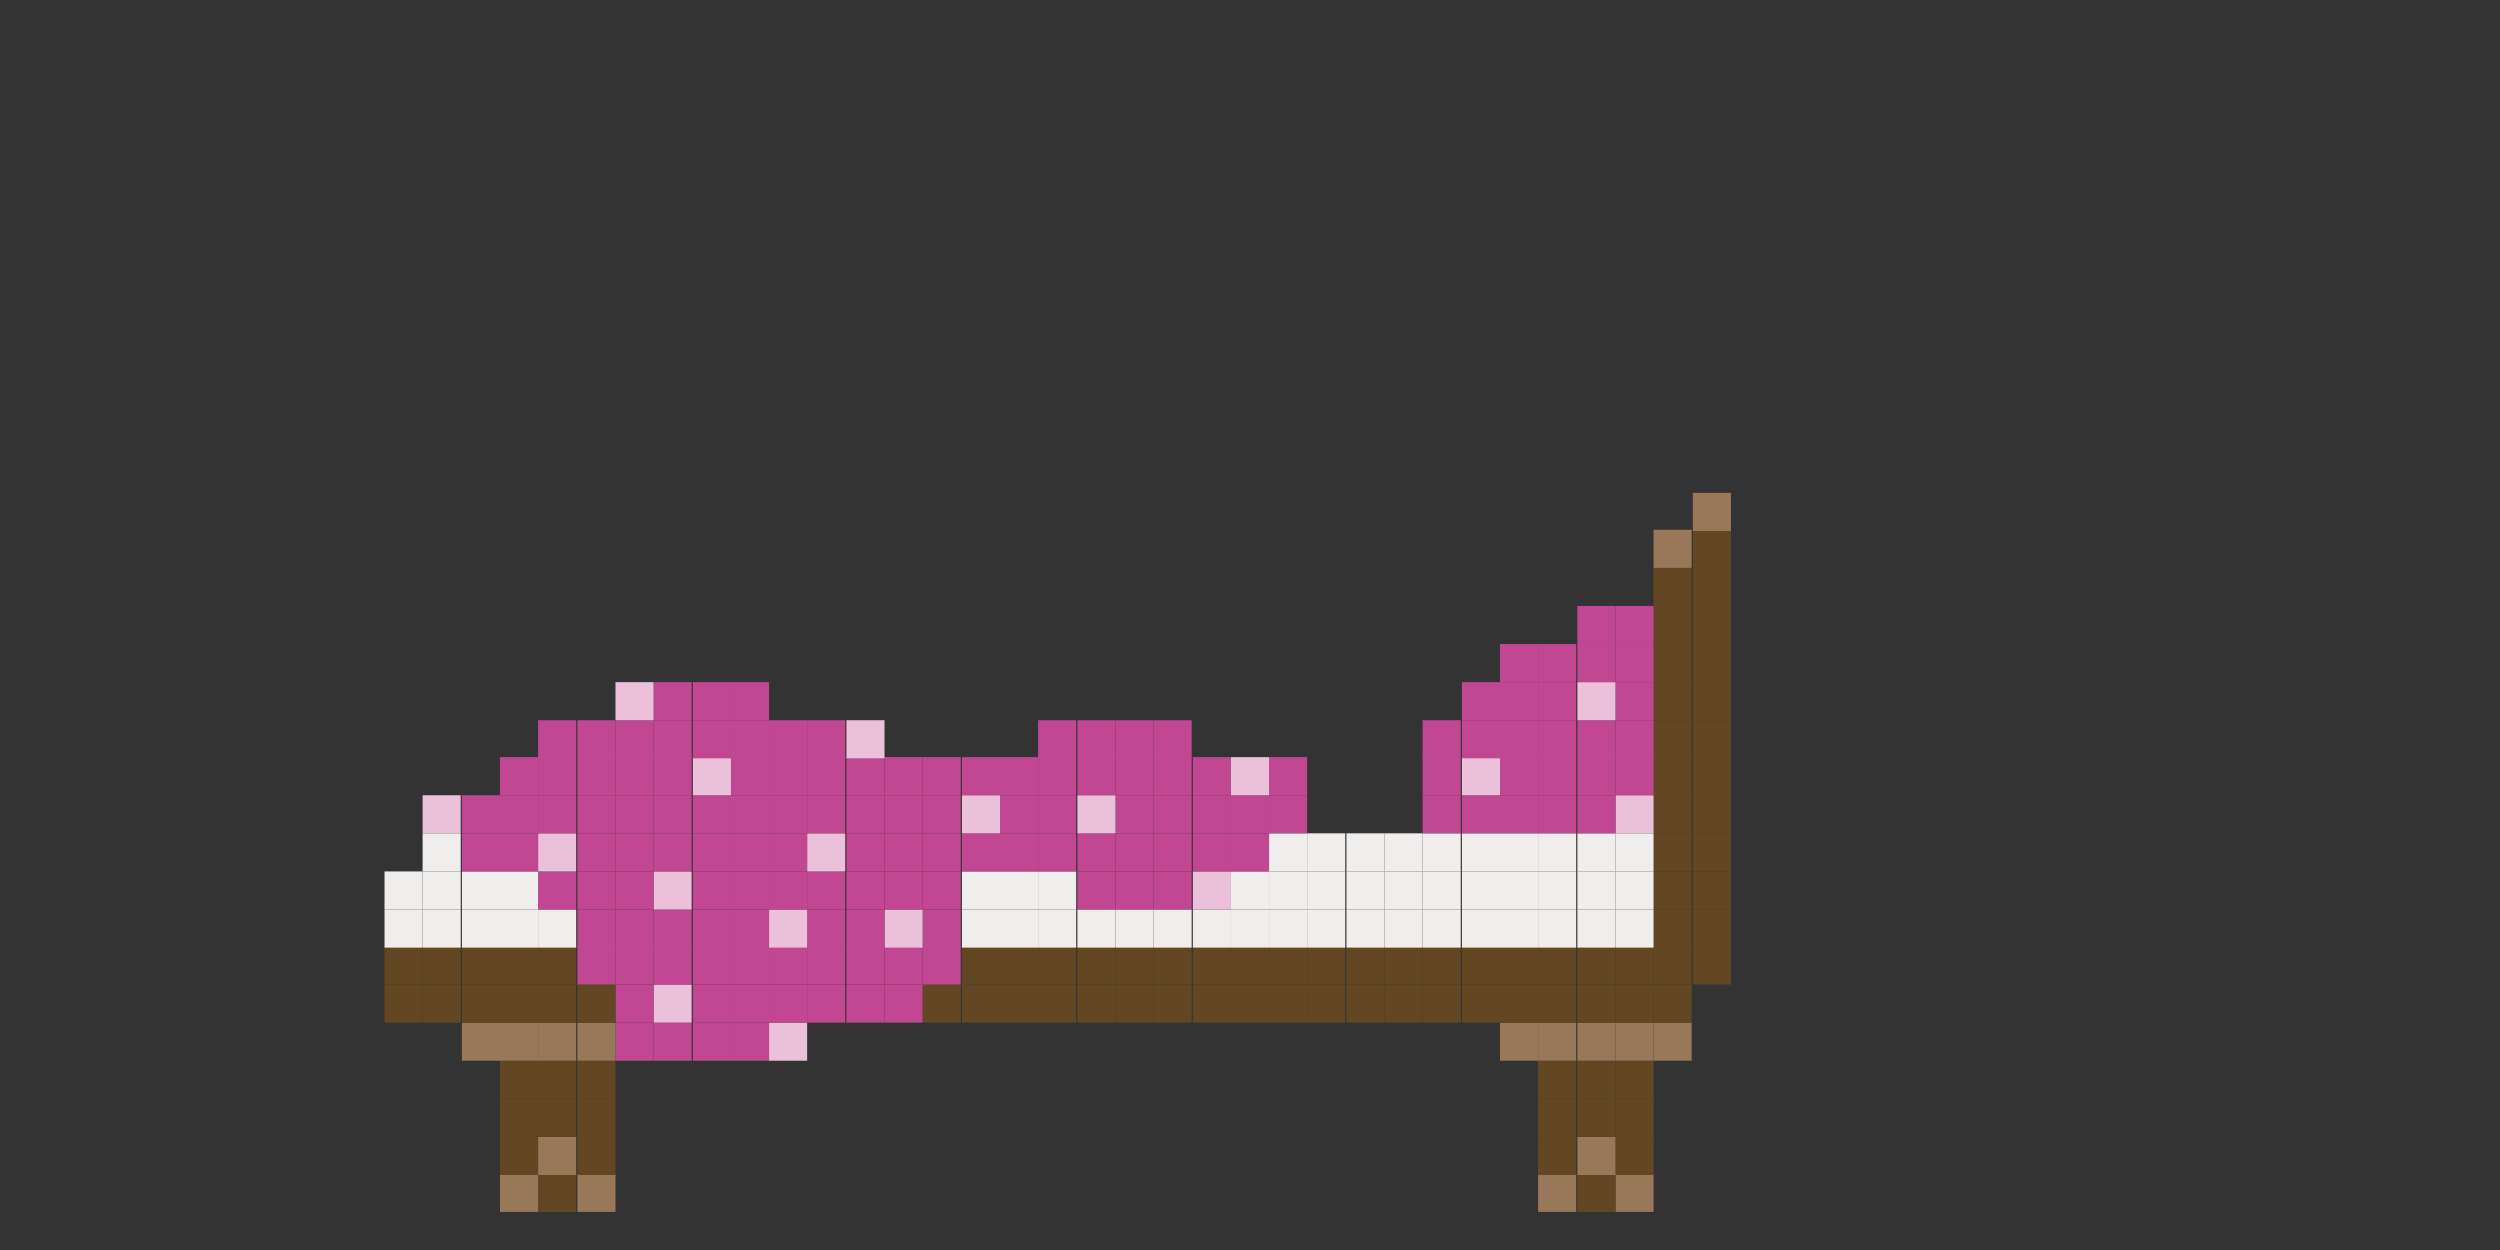 <?xml version="1.0" encoding="UTF-8"?>
<svg id="Ebene_1" data-name="Ebene 1" xmlns="http://www.w3.org/2000/svg" width="210" height="105" viewBox="0 0 210 105">
  <rect x="0" y="0" width="210" height="105" fill="#333333" stroke="none"/>
  <rect x="142.2" y="79.5" width="3.2" height="3.2" style="fill: #634723;"/>
  <rect x="142.2" y="76.4" width="3.2" height="3.2" style="fill: #634723;"/>
  <rect x="142.2" y="73.2" width="3.2" height="3.2" style="fill: #634723;"/>
  <rect x="142.2" y="70" width="3.2" height="3.2" style="fill: #634723;"/>
  <rect x="142.2" y="66.8" width="3.2" height="3.2" style="fill: #634723;"/>
  <rect x="142.2" y="63.6" width="3.2" height="3.2" style="fill: #634723;"/>
  <rect x="142.2" y="60.5" width="3.2" height="3.2" style="fill: #634723;"/>
  <rect x="142.2" y="57.3" width="3.2" height="3.2" style="fill: #634723;"/>
  <rect x="142.2" y="54.1" width="3.2" height="3.2" style="fill: #634723;"/>
  <rect x="142.2" y="50.9" width="3.2" height="3.2" style="fill: #634723;"/>
  <rect x="142.2" y="47.7" width="3.2" height="3.2" style="fill: #634723;"/>
  <rect x="142.2" y="44.5" width="3.2" height="3.2" style="fill: #634723;"/>
  <rect x="142.2" y="41.4" width="3.2" height="3.2" style="fill: #997759;"/>
  <rect x="138.9" y="85.9" width="3.2" height="3.2" style="fill: #997759;"/>
  <rect x="138.9" y="82.7" width="3.2" height="3.2" style="fill: #634723;"/>
  <rect x="138.9" y="79.5" width="3.2" height="3.2" style="fill: #634723;"/>
  <rect x="138.9" y="76.4" width="3.2" height="3.2" style="fill: #634723;"/>
  <rect x="138.9" y="73.2" width="3.2" height="3.2" style="fill: #634723;"/>
  <rect x="138.9" y="70" width="3.2" height="3.2" style="fill: #634723;"/>
  <rect x="138.9" y="66.8" width="3.2" height="3.2" style="fill: #634723;"/>
  <rect x="138.9" y="63.6" width="3.2" height="3.2" style="fill: #634723;"/>
  <rect x="138.9" y="60.5" width="3.2" height="3.2" style="fill: #634723;"/>
  <rect x="138.9" y="57.3" width="3.2" height="3.2" style="fill: #634723;"/>
  <rect x="138.9" y="54.1" width="3.2" height="3.2" style="fill: #634723;"/>
  <rect x="138.9" y="50.9" width="3.2" height="3.2" style="fill: #634723;"/>
  <rect x="138.9" y="47.7" width="3.2" height="3.2" style="fill: #634723;"/>
  <rect x="138.9" y="44.5" width="3.2" height="3.2" style="fill: #997759;"/>
  <rect x="135.7" y="98.6" width="3.2" height="3.2" style="fill: #997759;"/>
  <rect x="135.7" y="95.5" width="3.2" height="3.2" style="fill: #634723;"/>
  <rect x="135.7" y="92.3" width="3.2" height="3.2" style="fill: #634723;"/>
  <rect x="135.7" y="89.1" width="3.2" height="3.2" style="fill: #634723;"/>
  <rect x="135.7" y="85.9" width="3.2" height="3.2" style="fill: #997759;"/>
  <rect x="135.7" y="82.7" width="3.2" height="3.2" style="fill: #634723;"/>
  <rect x="135.7" y="79.5" width="3.2" height="3.2" style="fill: #634723;"/>
  <rect x="135.7" y="76.4" width="3.2" height="3.2" style="fill: #efeeed;"/>
  <rect x="135.7" y="73.2" width="3.2" height="3.2" style="fill: #efeeed;"/>
  <rect x="135.7" y="70" width="3.2" height="3.2" style="fill: #efeeed;"/>
  <rect x="135.7" y="66.8" width="3.2" height="3.2" style="fill: #eac0db;"/>
  <rect x="135.7" y="63.6" width="3.2" height="3.2" style="fill: #c24793;"/>
  <rect x="135.7" y="60.5" width="3.2" height="3.2" style="fill: #c24793;"/>
  <rect x="135.7" y="57.3" width="3.2" height="3.2" style="fill: #c24793;"/>
  <rect x="135.7" y="54.1" width="3.2" height="3.2" style="fill: #c24793;"/>
  <rect x="135.7" y="50.9" width="3.2" height="3.2" style="fill: #c24793;"/>
  <rect x="132.5" y="98.6" width="3.2" height="3.2" style="fill: #634723;"/>
  <rect x="132.5" y="95.5" width="3.2" height="3.2" style="fill: #997759;"/>
  <rect x="132.5" y="92.3" width="3.2" height="3.2" style="fill: #634723;"/>
  <rect x="132.5" y="89.1" width="3.2" height="3.2" style="fill: #634723;"/>
  <rect x="132.5" y="85.9" width="3.2" height="3.2" style="fill: #997759;"/>
  <rect x="132.5" y="82.7" width="3.2" height="3.2" style="fill: #634723;"/>
  <rect x="132.5" y="79.5" width="3.2" height="3.2" style="fill: #634723;"/>
  <rect x="132.5" y="76.4" width="3.2" height="3.2" style="fill: #efeeed;"/>
  <rect x="132.5" y="73.2" width="3.2" height="3.2" style="fill: #efeeed;"/>
  <rect x="132.5" y="70" width="3.2" height="3.2" style="fill: #efeeed;"/>
  <rect x="132.5" y="66.8" width="3.2" height="3.2" style="fill: #c24793;"/>
  <rect x="132.5" y="63.6" width="3.2" height="3.2" style="fill: #c24793;"/>
  <rect x="132.5" y="60.5" width="3.2" height="3.2" style="fill: #c24793;"/>
  <rect x="132.5" y="57.3" width="3.2" height="3.2" style="fill: #eac0db;"/>
  <rect x="132.5" y="54.1" width="3.2" height="3.2" style="fill: #c24793;"/>
  <rect x="132.5" y="50.9" width="3.2" height="3.2" style="fill: #c24793;"/>
  <rect x="129.2" y="98.6" width="3.2" height="3.2" style="fill: #997759;"/>
  <rect x="129.2" y="95.5" width="3.2" height="3.2" style="fill: #634723;"/>
  <rect x="129.2" y="92.3" width="3.2" height="3.2" style="fill: #634723;"/>
  <rect x="129.2" y="89.1" width="3.2" height="3.2" style="fill: #634723;"/>
  <rect x="129.2" y="85.9" width="3.2" height="3.2" style="fill: #997759;"/>
  <rect x="129.2" y="82.7" width="3.2" height="3.2" style="fill: #634723;"/>
  <rect x="129.2" y="79.5" width="3.2" height="3.2" style="fill: #634723;"/>
  <rect x="129.2" y="76.4" width="3.2" height="3.2" style="fill: #efeeed;"/>
  <rect x="129.2" y="73.2" width="3.2" height="3.2" style="fill: #efeeed;"/>
  <rect x="129.2" y="70" width="3.2" height="3.2" style="fill: #efeeed;"/>
  <rect x="129.2" y="66.8" width="3.2" height="3.2" style="fill: #c24793;"/>
  <rect x="129.2" y="63.6" width="3.2" height="3.2" style="fill: #c24793;"/>
  <rect x="129.2" y="60.5" width="3.2" height="3.2" style="fill: #c24793;"/>
  <rect x="129.2" y="57.3" width="3.2" height="3.2" style="fill: #c24793;"/>
  <rect x="129.2" y="54.1" width="3.2" height="3.2" style="fill: #c24793;"/>
  <rect x="126" y="85.9" width="3.2" height="3.2" style="fill: #997759;"/>
  <rect x="126" y="82.7" width="3.2" height="3.2" style="fill: #634723;"/>
  <rect x="126" y="79.5" width="3.2" height="3.2" style="fill: #634723;"/>
  <rect x="126" y="76.4" width="3.2" height="3.2" style="fill: #efeeed;"/>
  <rect x="126" y="73.2" width="3.2" height="3.2" style="fill: #efeeed;"/>
  <rect x="126" y="70" width="3.2" height="3.2" style="fill: #efeeed;"/>
  <rect x="126" y="66.8" width="3.2" height="3.2" style="fill: #c24793;"/>
  <rect x="126" y="63.6" width="3.2" height="3.2" style="fill: #c24793;"/>
  <rect x="126" y="60.5" width="3.2" height="3.2" style="fill: #c24793;"/>
  <rect x="126" y="57.3" width="3.2" height="3.2" style="fill: #c24793;"/>
  <rect x="126" y="54.1" width="3.2" height="3.2" style="fill: #c24793;"/>
  <rect x="122.8" y="82.7" width="3.2" height="3.2" style="fill: #634723;"/>
  <rect x="122.8" y="79.5" width="3.2" height="3.2" style="fill: #634723;"/>
  <rect x="122.8" y="76.4" width="3.2" height="3.2" style="fill: #efeeed;"/>
  <rect x="122.8" y="73.2" width="3.2" height="3.2" style="fill: #efeeed;"/>
  <rect x="122.8" y="70" width="3.2" height="3.2" style="fill: #efeeed;"/>
  <rect x="122.8" y="66.8" width="3.2" height="3.2" style="fill: #c24793;"/>
  <rect x="122.8" y="63.6" width="3.2" height="3.2" style="fill: #eac0db;"/>
  <rect x="122.8" y="60.5" width="3.2" height="3.2" style="fill: #c24793;"/>
  <rect x="122.8" y="57.3" width="3.2" height="3.2" style="fill: #c24793;"/>
  <rect x="119.5" y="82.7" width="3.2" height="3.2" style="fill: #634723;"/>
  <rect x="119.5" y="79.5" width="3.2" height="3.2" style="fill: #634723;"/>
  <rect x="119.5" y="76.4" width="3.2" height="3.2" style="fill: #efeeed;"/>
  <rect x="119.5" y="73.2" width="3.2" height="3.2" style="fill: #efeeed;"/>
  <rect x="119.5" y="70" width="3.2" height="3.2" style="fill: #efeeed;"/>
  <rect x="119.5" y="66.8" width="3.2" height="3.2" style="fill: #c24793;"/>
  <rect x="119.5" y="63.6" width="3.2" height="3.2" style="fill: #c24793;"/>
  <rect x="119.5" y="60.5" width="3.2" height="3.2" style="fill: #c24793;"/>
  <rect x="116.3" y="82.7" width="3.2" height="3.2" style="fill: #634723;"/>
  <rect x="116.3" y="79.5" width="3.2" height="3.2" style="fill: #634723;"/>
  <rect x="116.3" y="76.4" width="3.2" height="3.2" style="fill: #efeeed;"/>
  <rect x="116.3" y="73.2" width="3.2" height="3.2" style="fill: #efeeed;"/>
  <rect x="116.3" y="70" width="3.2" height="3.2" style="fill: #efeeed;"/>
  <rect x="113.1" y="82.7" width="3.2" height="3.2" style="fill: #634723;"/>
  <rect x="113.1" y="79.5" width="3.2" height="3.2" style="fill: #634723;"/>
  <rect x="113.1" y="76.4" width="3.2" height="3.2" style="fill: #efeeed;"/>
  <rect x="113.1" y="73.2" width="3.2" height="3.2" style="fill: #efeeed;"/>
  <rect x="113.1" y="70" width="3.2" height="3.2" style="fill: #efeeed;"/>
  <rect x="109.8" y="82.7" width="3.2" height="3.2" style="fill: #634723;"/>
  <rect x="109.8" y="79.5" width="3.2" height="3.2" style="fill: #634723;"/>
  <rect x="109.8" y="76.4" width="3.2" height="3.2" style="fill: #efeeed;"/>
  <rect x="109.8" y="73.2" width="3.2" height="3.2" style="fill: #efeeed;"/>
  <rect x="109.8" y="70" width="3.2" height="3.2" style="fill: #efeeed;"/>
  <rect x="106.6" y="82.7" width="3.2" height="3.2" style="fill: #634723;"/>
  <rect x="106.6" y="79.5" width="3.2" height="3.2" style="fill: #634723;"/>
  <rect x="106.6" y="76.4" width="3.2" height="3.2" style="fill: #efeeed;"/>
  <rect x="106.6" y="73.2" width="3.2" height="3.2" style="fill: #efeeed;"/>
  <rect x="106.6" y="70" width="3.2" height="3.2" style="fill: #efeeed;"/>
  <rect x="106.6" y="66.8" width="3.2" height="3.2" style="fill: #c24793;"/>
  <rect x="106.6" y="63.6" width="3.2" height="3.2" style="fill: #c24793;"/>
  <rect x="103.4" y="82.7" width="3.2" height="3.2" style="fill: #634723;"/>
  <rect x="103.4" y="79.5" width="3.2" height="3.2" style="fill: #634723;"/>
  <rect x="103.4" y="76.4" width="3.2" height="3.2" style="fill: #efeeed;"/>
  <rect x="103.4" y="73.2" width="3.2" height="3.2" style="fill: #efeeed;"/>
  <rect x="103.4" y="70" width="3.2" height="3.2" style="fill: #c24793;"/>
  <rect x="103.4" y="66.8" width="3.2" height="3.2" style="fill: #c24793;"/>
  <rect x="103.4" y="63.6" width="3.2" height="3.2" style="fill: #eac0db;"/>
  <rect x="100.2" y="82.7" width="3.2" height="3.2" style="fill: #634723;"/>
  <rect x="100.2" y="79.5" width="3.2" height="3.2" style="fill: #634723;"/>
  <rect x="100.2" y="76.4" width="3.2" height="3.2" style="fill: #efeeed;"/>
  <rect x="100.2" y="73.2" width="3.2" height="3.2" style="fill: #eac0db;"/>
  <rect x="100.2" y="70" width="3.2" height="3.2" style="fill: #c24793;"/>
  <rect x="100.2" y="66.8" width="3.2" height="3.2" style="fill: #c24793;"/>
  <rect x="100.2" y="63.6" width="3.2" height="3.2" style="fill: #c24793;"/>
  <rect x="96.9" y="82.7" width="3.2" height="3.2" style="fill: #634723;"/>
  <rect x="96.9" y="79.5" width="3.2" height="3.2" style="fill: #634723;"/>
  <rect x="96.9" y="76.4" width="3.2" height="3.2" style="fill: #efeeed;"/>
  <rect x="96.9" y="73.2" width="3.2" height="3.2" style="fill: #c24793;"/>
  <rect x="96.9" y="70" width="3.2" height="3.2" style="fill: #c24793;"/>
  <rect x="96.9" y="66.8" width="3.2" height="3.2" style="fill: #c24793;"/>
  <rect x="96.9" y="63.6" width="3.2" height="3.2" style="fill: #c24793;"/>
  <rect x="96.9" y="60.5" width="3.2" height="3.2" style="fill: #c24793;"/>
  <rect x="93.7" y="82.7" width="3.2" height="3.2" style="fill: #634723;"/>
  <rect x="93.7" y="79.5" width="3.2" height="3.2" style="fill: #634723;"/>
  <rect x="93.7" y="76.4" width="3.2" height="3.2" style="fill: #efeeed;"/>
  <rect x="93.7" y="73.2" width="3.2" height="3.2" style="fill: #c24793;"/>
  <rect x="93.7" y="70" width="3.2" height="3.2" style="fill: #c24793;"/>
  <rect x="93.7" y="66.8" width="3.2" height="3.2" style="fill: #c24793;"/>
  <rect x="93.7" y="63.6" width="3.2" height="3.2" style="fill: #c24793;"/>
  <rect x="93.7" y="60.5" width="3.2" height="3.2" style="fill: #c24793;"/>
  <rect x="90.5" y="82.7" width="3.2" height="3.2" style="fill: #634723;"/>
  <rect x="90.5" y="79.5" width="3.2" height="3.2" style="fill: #634723;"/>
  <rect x="90.5" y="76.4" width="3.2" height="3.2" style="fill: #efeeed;"/>
  <rect x="90.5" y="73.2" width="3.2" height="3.2" style="fill: #c24793;"/>
  <rect x="90.5" y="70" width="3.2" height="3.2" style="fill: #c24793;"/>
  <rect x="90.5" y="66.8" width="3.2" height="3.2" style="fill: #eac0db;"/>
  <rect x="90.5" y="63.6" width="3.2" height="3.2" style="fill: #c24793;"/>
  <rect x="90.5" y="60.5" width="3.2" height="3.2" style="fill: #c24793;"/>
  <rect x="87.2" y="82.7" width="3.2" height="3.2" style="fill: #634723;"/>
  <rect x="87.2" y="79.5" width="3.2" height="3.2" style="fill: #634723;"/>
  <rect x="87.2" y="76.4" width="3.2" height="3.2" style="fill: #efeeed;"/>
  <rect x="87.2" y="73.2" width="3.2" height="3.2" style="fill: #efeeed;"/>
  <rect x="87.2" y="70" width="3.2" height="3.2" style="fill: #c24793;"/>
  <rect x="87.2" y="66.8" width="3.2" height="3.2" style="fill: #c24793;"/>
  <rect x="87.2" y="63.6" width="3.2" height="3.2" style="fill: #c24793;"/>
  <rect x="87.2" y="60.5" width="3.2" height="3.2" style="fill: #c24793;"/>
  <rect x="84" y="82.7" width="3.2" height="3.2" style="fill: #634723;"/>
  <rect x="84" y="79.5" width="3.2" height="3.2" style="fill: #634723;"/>
  <rect x="84" y="76.4" width="3.2" height="3.2" style="fill: #efeeed;"/>
  <rect x="84" y="73.2" width="3.2" height="3.2" style="fill: #efeeed;"/>
  <rect x="84" y="70" width="3.2" height="3.2" style="fill: #c24793;"/>
  <rect x="84" y="66.8" width="3.2" height="3.2" style="fill: #c24793;"/>
  <rect x="84" y="63.6" width="3.2" height="3.2" style="fill: #c24793;"/>
  <rect x="80.8" y="82.7" width="3.2" height="3.2" style="fill: #634723;"/>
  <rect x="80.8" y="79.5" width="3.2" height="3.2" style="fill: #634723;"/>
  <rect x="80.8" y="76.4" width="3.2" height="3.2" style="fill: #efeeed;"/>
  <rect x="80.8" y="73.2" width="3.2" height="3.2" style="fill: #efeeed;"/>
  <rect x="80.8" y="70" width="3.2" height="3.2" style="fill: #c24793;"/>
  <rect x="80.8" y="66.8" width="3.2" height="3.2" style="fill: #eac0db;"/>
  <rect x="80.8" y="63.6" width="3.2" height="3.2" style="fill: #c24793;"/>
  <rect x="77.5" y="82.7" width="3.2" height="3.2" style="fill: #634723;"/>
  <rect x="77.5" y="79.5" width="3.2" height="3.2" style="fill: #c24793;"/>
  <rect x="77.5" y="76.4" width="3.2" height="3.2" style="fill: #c24793;"/>
  <rect x="77.5" y="73.2" width="3.2" height="3.2" style="fill: #c24793;"/>
  <rect x="77.5" y="70" width="3.2" height="3.2" style="fill: #c24793;"/>
  <rect x="77.5" y="66.8" width="3.2" height="3.2" style="fill: #c24793;"/>
  <rect x="77.5" y="63.6" width="3.2" height="3.2" style="fill: #c24793;"/>
  <rect x="74.3" y="82.7" width="3.2" height="3.2" style="fill: #c24793;"/>
  <rect x="74.3" y="79.5" width="3.2" height="3.2" style="fill: #c24793;"/>
  <rect x="74.3" y="76.4" width="3.2" height="3.2" style="fill: #eac0db;"/>
  <rect x="74.3" y="73.2" width="3.2" height="3.2" style="fill: #c24793;"/>
  <rect x="74.3" y="70" width="3.2" height="3.2" style="fill: #c24793;"/>
  <rect x="74.3" y="66.8" width="3.2" height="3.2" style="fill: #c24793;"/>
  <rect x="74.3" y="63.6" width="3.2" height="3.2" style="fill: #c24793;"/>
  <rect x="71.1" y="82.7" width="3.2" height="3.2" style="fill: #c24793;"/>
  <rect x="71.1" y="79.5" width="3.2" height="3.2" style="fill: #c24793;"/>
  <rect x="71.1" y="76.4" width="3.2" height="3.2" style="fill: #c24793;"/>
  <rect x="71.1" y="73.2" width="3.2" height="3.2" style="fill: #c24793;"/>
  <rect x="71.1" y="70" width="3.2" height="3.2" style="fill: #c24793;"/>
  <rect x="71.1" y="66.8" width="3.2" height="3.2" style="fill: #c24793;"/>
  <rect x="71.1" y="63.6" width="3.2" height="3.2" style="fill: #c24793;"/>
  <rect x="71.1" y="60.5" width="3.2" height="3.2" style="fill: #eac0db;"/>
  <rect x="67.8" y="82.7" width="3.2" height="3.2" style="fill: #c24793;"/>
  <rect x="67.8" y="79.5" width="3.2" height="3.2" style="fill: #c24793;"/>
  <rect x="67.8" y="76.4" width="3.2" height="3.2" style="fill: #c24793;"/>
  <rect x="67.8" y="73.2" width="3.2" height="3.2" style="fill: #c24793;"/>
  <rect x="67.8" y="70" width="3.2" height="3.2" style="fill: #eac0db;"/>
  <rect x="67.8" y="66.8" width="3.2" height="3.2" style="fill: #c24793;"/>
  <rect x="67.8" y="63.6" width="3.2" height="3.2" style="fill: #c24793;"/>
  <rect x="67.8" y="60.5" width="3.2" height="3.2" style="fill: #c24793;"/>
  <rect x="64.6" y="85.9" width="3.2" height="3.2" style="fill: #eac0db;"/>
  <rect x="64.6" y="82.7" width="3.2" height="3.2" style="fill: #c24793;"/>
  <rect x="64.6" y="79.5" width="3.2" height="3.2" style="fill: #c24793;"/>
  <rect x="64.6" y="76.4" width="3.2" height="3.2" style="fill: #eac0db;"/>
  <rect x="64.6" y="73.2" width="3.2" height="3.2" style="fill: #c24793;"/>
  <rect x="64.6" y="70" width="3.2" height="3.2" style="fill: #c24793;"/>
  <rect x="64.6" y="66.8" width="3.2" height="3.2" style="fill: #c24793;"/>
  <rect x="64.6" y="63.6" width="3.2" height="3.2" style="fill: #c24793;"/>
  <rect x="64.6" y="60.5" width="3.2" height="3.2" style="fill: #c24793;"/>
  <rect x="61.4" y="85.9" width="3.2" height="3.2" style="fill: #c24793;"/>
  <rect x="61.4" y="82.7" width="3.2" height="3.2" style="fill: #c24793;"/>
  <rect x="61.4" y="79.5" width="3.2" height="3.2" style="fill: #c24793;"/>
  <rect x="61.4" y="76.4" width="3.2" height="3.2" style="fill: #c24793;"/>
  <rect x="61.4" y="73.2" width="3.2" height="3.2" style="fill: #c24793;"/>
  <rect x="61.4" y="70" width="3.2" height="3.2" style="fill: #c24793;"/>
  <rect x="61.4" y="66.8" width="3.2" height="3.2" style="fill: #c24793;"/>
  <rect x="61.4" y="63.6" width="3.2" height="3.2" style="fill: #c24793;"/>
  <rect x="61.4" y="60.5" width="3.2" height="3.2" style="fill: #c24793;"/>
  <rect x="61.4" y="57.3" width="3.2" height="3.2" style="fill: #c24793;"/>
  <rect x="58.2" y="85.9" width="3.2" height="3.2" style="fill: #c24793;"/>
  <rect x="58.2" y="82.7" width="3.2" height="3.2" style="fill: #c24793;"/>
  <rect x="58.2" y="79.5" width="3.2" height="3.2" style="fill: #c24793;"/>
  <rect x="58.2" y="76.4" width="3.2" height="3.2" style="fill: #c24793;"/>
  <rect x="58.2" y="73.2" width="3.2" height="3.2" style="fill: #c24793;"/>
  <rect x="58.2" y="70" width="3.2" height="3.2" style="fill: #c24793;"/>
  <rect x="58.2" y="66.8" width="3.2" height="3.2" style="fill: #c24793;"/>
  <rect x="58.2" y="63.6" width="3.2" height="3.2" style="fill: #eac0db;"/>
  <rect x="58.2" y="60.5" width="3.2" height="3.2" style="fill: #c24793;"/>
  <rect x="58.2" y="57.3" width="3.2" height="3.2" style="fill: #c24793;"/>
  <rect x="54.9" y="85.9" width="3.2" height="3.2" style="fill: #c24793;"/>
  <rect x="54.9" y="82.7" width="3.2" height="3.2" style="fill: #eac0db;"/>
  <rect x="54.9" y="79.5" width="3.2" height="3.2" style="fill: #c24793;"/>
  <rect x="54.9" y="76.4" width="3.2" height="3.2" style="fill: #c24793;"/>
  <rect x="54.9" y="73.2" width="3.2" height="3.2" style="fill: #eac0db;"/>
  <rect x="54.9" y="70" width="3.2" height="3.2" style="fill: #c24793;"/>
  <rect x="54.9" y="66.8" width="3.2" height="3.2" style="fill: #c24793;"/>
  <rect x="54.9" y="63.6" width="3.2" height="3.2" style="fill: #c24793;"/>
  <rect x="54.9" y="60.5" width="3.2" height="3.2" style="fill: #c24793;"/>
  <rect x="54.9" y="57.3" width="3.2" height="3.2" style="fill: #c24793;"/>
  <rect x="51.7" y="85.9" width="3.2" height="3.2" style="fill: #c24793;"/>
  <rect x="51.7" y="82.7" width="3.2" height="3.2" style="fill: #c24793;"/>
  <rect x="51.7" y="79.5" width="3.2" height="3.2" style="fill: #c24793;"/>
  <rect x="51.7" y="76.4" width="3.2" height="3.2" style="fill: #c24793;"/>
  <rect x="51.7" y="73.2" width="3.2" height="3.2" style="fill: #c24793;"/>
  <rect x="51.7" y="70" width="3.2" height="3.2" style="fill: #c24793;"/>
  <rect x="51.7" y="66.8" width="3.2" height="3.2" style="fill: #c24793;"/>
  <rect x="51.7" y="63.6" width="3.2" height="3.2" style="fill: #c24793;"/>
  <rect x="51.7" y="60.5" width="3.2" height="3.2" style="fill: #c24793;"/>
  <rect x="51.7" y="57.3" width="3.2" height="3.2" style="fill: #eac0db;"/>
  <rect x="48.5" y="98.6" width="3.2" height="3.2" style="fill: #997759;"/>
  <rect x="48.5" y="95.5" width="3.2" height="3.2" style="fill: #634723;"/>
  <rect x="48.5" y="92.3" width="3.2" height="3.2" style="fill: #634723;"/>
  <rect x="48.5" y="89.1" width="3.2" height="3.2" style="fill: #634723;"/>
  <rect x="48.5" y="85.9" width="3.2" height="3.2" style="fill: #997759;"/>
  <rect x="48.5" y="82.7" width="3.2" height="3.2" style="fill: #634723;"/>
  <rect x="48.5" y="79.5" width="3.2" height="3.2" style="fill: #c24793;"/>
  <rect x="48.5" y="76.4" width="3.2" height="3.2" style="fill: #c24793;"/>
  <rect x="48.5" y="73.2" width="3.2" height="3.2" style="fill: #c24793;"/>
  <rect x="48.5" y="70" width="3.2" height="3.2" style="fill: #c24793;"/>
  <rect x="48.5" y="66.8" width="3.2" height="3.2" style="fill: #c24793;"/>
  <rect x="48.5" y="63.6" width="3.2" height="3.2" style="fill: #c24793;"/>
  <rect x="48.5" y="60.5" width="3.2" height="3.2" style="fill: #c24793;"/>
  <rect x="45.2" y="98.6" width="3.2" height="3.2" style="fill: #634723;"/>
  <rect x="45.2" y="95.5" width="3.2" height="3.2" style="fill: #997759;"/>
  <rect x="45.2" y="92.3" width="3.2" height="3.2" style="fill: #634723;"/>
  <rect x="45.2" y="89.1" width="3.2" height="3.2" style="fill: #634723;"/>
  <rect x="45.2" y="85.9" width="3.2" height="3.2" style="fill: #997759;"/>
  <rect x="45.2" y="82.7" width="3.2" height="3.2" style="fill: #634723;"/>
  <rect x="45.2" y="79.5" width="3.2" height="3.2" style="fill: #634723;"/>
  <rect x="45.2" y="76.4" width="3.2" height="3.2" style="fill: #efeeed;"/>
  <rect x="45.2" y="73.2" width="3.2" height="3.2" style="fill: #c24793;"/>
  <rect x="45.2" y="70" width="3.2" height="3.2" style="fill: #eac0db;"/>
  <rect x="45.2" y="66.8" width="3.2" height="3.2" style="fill: #c24793;"/>
  <rect x="45.2" y="63.6" width="3.2" height="3.2" style="fill: #c24793;"/>
  <rect x="45.2" y="60.5" width="3.2" height="3.2" style="fill: #c24793;"/>
  <rect x="42" y="98.6" width="3.2" height="3.2" style="fill: #997759;"/>
  <rect x="42" y="95.5" width="3.2" height="3.2" style="fill: #634723;"/>
  <rect x="42" y="92.3" width="3.2" height="3.2" style="fill: #634723;"/>
  <rect x="42" y="89.1" width="3.2" height="3.2" style="fill: #634723;"/>
  <rect x="42" y="85.9" width="3.2" height="3.2" style="fill: #997759;"/>
  <rect x="42" y="82.7" width="3.2" height="3.2" style="fill: #634723;"/>
  <rect x="42" y="79.5" width="3.2" height="3.2" style="fill: #634723;"/>
  <rect x="42" y="76.4" width="3.2" height="3.2" style="fill: #efeeed;"/>
  <rect x="42" y="73.2" width="3.2" height="3.2" style="fill: #efeeed;"/>
  <rect x="42" y="70" width="3.2" height="3.2" style="fill: #c24793;"/>
  <rect x="42" y="66.8" width="3.2" height="3.2" style="fill: #c24793;"/>
  <rect x="42" y="63.6" width="3.2" height="3.2" style="fill: #c24793;"/>
  <rect x="38.8" y="85.9" width="3.2" height="3.2" style="fill: #997759;"/>
  <rect x="38.8" y="82.7" width="3.2" height="3.2" style="fill: #634723;"/>
  <rect x="38.8" y="79.5" width="3.2" height="3.2" style="fill: #634723;"/>
  <rect x="38.8" y="76.4" width="3.2" height="3.2" style="fill: #efeeed;"/>
  <rect x="38.8" y="73.2" width="3.2" height="3.2" style="fill: #efeeed;"/>
  <rect x="38.8" y="70" width="3.2" height="3.2" style="fill: #c24793;"/>
  <rect x="38.8" y="66.8" width="3.2" height="3.2" style="fill: #c24793;"/>
  <rect x="35.5" y="82.7" width="3.2" height="3.2" style="fill: #634723;"/>
  <rect x="35.5" y="79.5" width="3.2" height="3.2" style="fill: #634723;"/>
  <rect x="35.5" y="76.4" width="3.2" height="3.2" style="fill: #efeeed;"/>
  <rect x="35.5" y="73.2" width="3.2" height="3.2" style="fill: #efeeed;"/>
  <rect x="35.5" y="70" width="3.2" height="3.2" style="fill: #efeeed;"/>
  <rect x="35.5" y="66.8" width="3.2" height="3.2" style="fill: #eac0db;"/>
  <rect x="32.3" y="82.7" width="3.2" height="3.2" style="fill: #634723;"/>
  <rect x="32.3" y="79.5" width="3.2" height="3.2" style="fill: #634723;"/>
  <rect x="32.3" y="76.4" width="3.2" height="3.2" style="fill: #efeeed;"/>
  <rect x="32.3" y="73.2" width="3.2" height="3.2" style="fill: #efeeed;"/>
</svg>